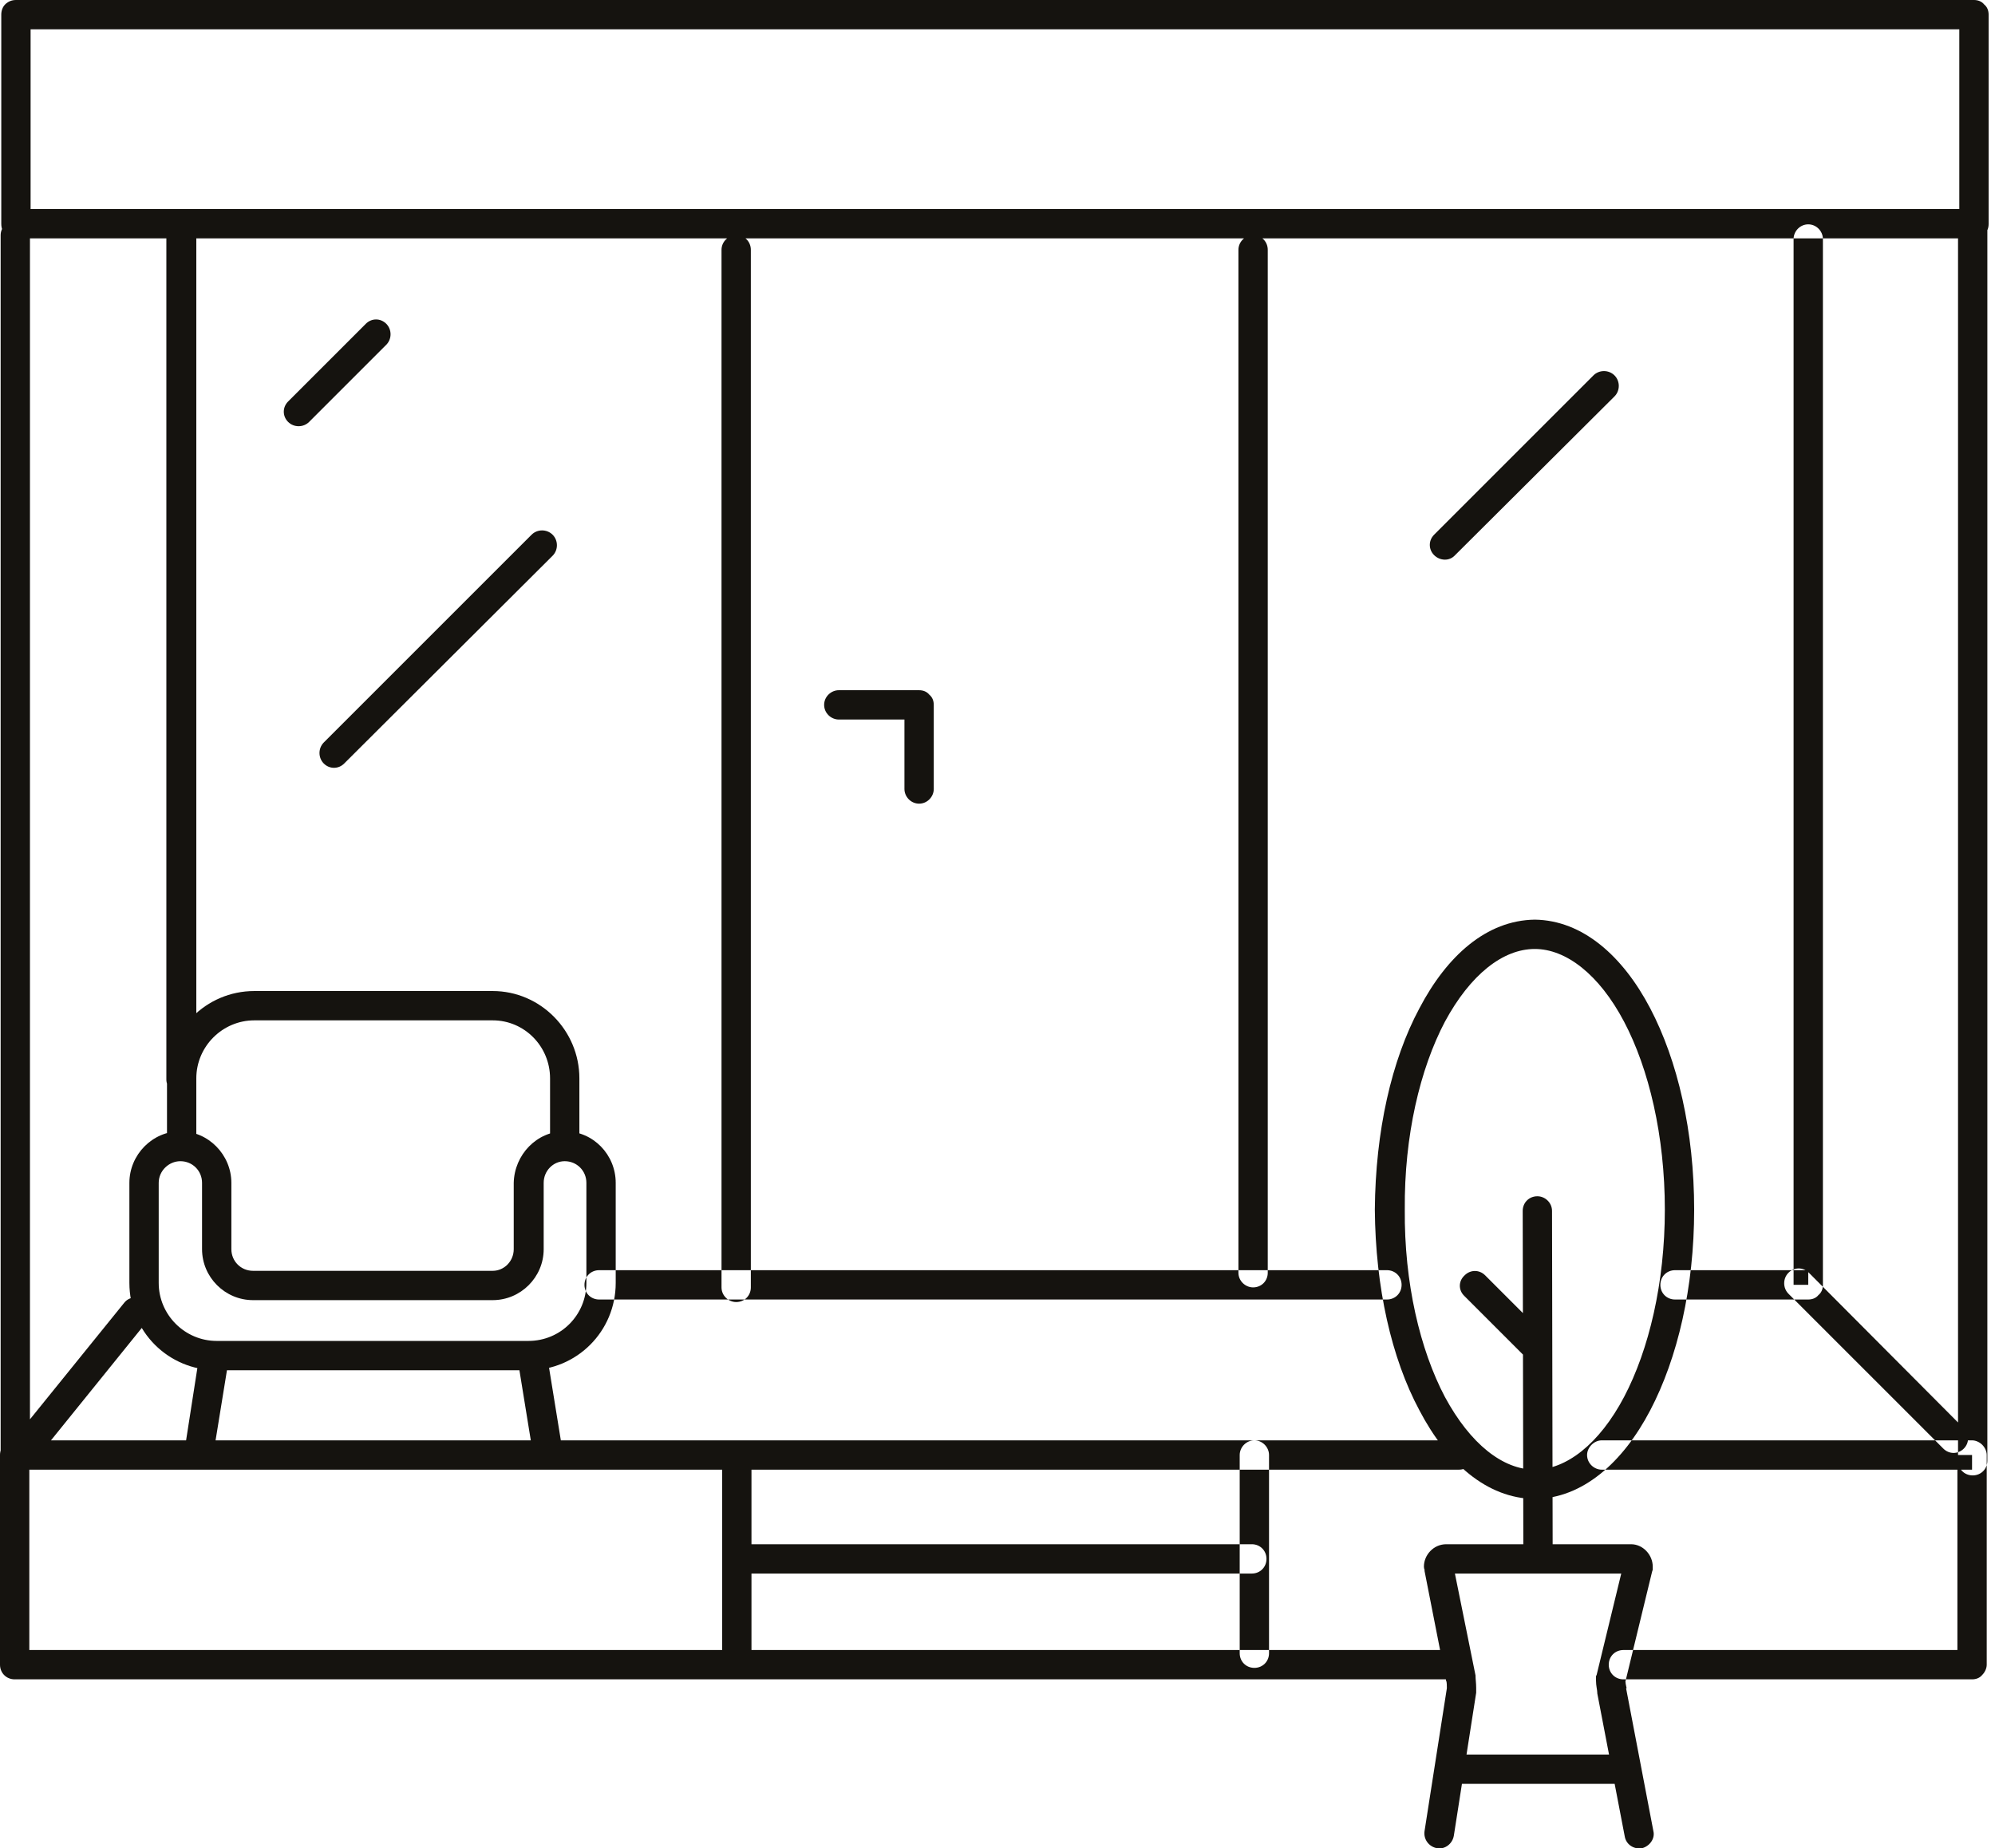 <svg version="1.2" xmlns="http://www.w3.org/2000/svg" viewBox="0 0 313 290" width="313" height="290"><style>.a{fill:#15130f}</style><path class="a" d="m24.9 201.3c0 5 4.1 9.1 9.1 9.1h48.9c5.1 0 9.1-4.1 9.1-9.1 0 0 0-9.6 0-12.8v-2.9c0-1.9-1.5-3.4-3.4-3.4-1.8 0-3.3 1.5-3.3 3.4v2.9c0 3.2 0 1.9 0 5v2.5c0 4.4-3.6 8-8 8h-37.6c-4.4 0-8-3.6-8-8v-2.5c0-3.1 0-1.8 0-5v-2.9c0-1.9-1.5-3.4-3.4-3.4-1.8 0-3.4 1.5-3.4 3.4v2.9c0 3.2 0 12.8 0 12.8h-2.3-2.3c0 0 0-9.6 0-12.8v-2.9c0-4.4 3.6-8.1 8-8.1 4.4 0 8 3.7 8 8.1v2.9c0 3.2 0 1.9 0 5v2.5c0 1.9 1.5 3.4 3.4 3.4h37.6c1.8 0 3.3-1.5 3.3-3.4v-2.5c0-3.1 0-1.8 0-5v-2.9c0.1-4.4 3.6-8.1 8-8.1 4.5 0 8 3.7 8 8.1v2.9c0 3.2 0 12.8 0 12.8 0 7.6-6.1 13.7-13.7 13.7h-48.9c-7.6 0-13.7-6.1-13.7-13.7h2.3zm3.6-19.3c-1.3 0-2.3-1.1-2.3-2.3v-10.5c0-7.5 6.1-13.7 13.7-13.7h37.4c7.5 0 13.6 6.2 13.6 13.7v10.5c0 1.2-1 2.3-2.3 2.3-1.2 0-2.3-1.1-2.3-2.3v-10.5c0-5-4-9.1-9-9.1h-37.4c-5 0-9.1 4.1-9.1 9.1v10.5c0 1.2-1 2.3-2.3 2.3zm2.8 30.5c0.2-1.2 1.4-2.1 2.7-1.9 1.2 0.2 2.1 1.4 1.9 2.6l-2.5 15.4c-0.2 1.3-1.4 2.1-2.6 1.9-1.3-0.2-2.1-1.4-1.9-2.6l2.4-15.4m49.9 0.7c-0.2-1.2 0.7-2.4 1.9-2.6 1.3-0.2 2.5 0.7 2.7 1.9l2.5 15.4c0.2 1.2-0.7 2.4-2 2.6-1.2 0.2-2.4-0.6-2.6-1.9l-2.5-15.4m32-174c0-1.3 1.1-2.3 2.3-2.3 1.3 0 2.3 1 2.3 2.3v162.8c0 1.3-1 2.3-2.3 2.3-1.2 0-2.3-1-2.3-2.3v-162.8m81.1 0c0-1.3 1.1-2.3 2.3-2.3 1.3 0 2.3 1 2.3 2.3v160.5c0 1.3-1 2.3-2.3 2.3-1.2 0-2.3-1-2.3-2.3v-160.5m31.2 250.8c-1.3-0.2-2.2-1.4-2-2.7l3.5-22.4q0 0 0-0.1c0-0.3 0-0.8-0.1-1.1l2.3-0.3-2.3 0.4-3.4-17.3v-0.2q-0.1-0.2-0.1-0.5c0-1.8 1.5-3.5 3.5-3.5h29c1.9 0 3.4 1.7 3.4 3.5q0 0.3 0 0.5l-0.1 0.3-4.2 17.3-2.3-0.5 2.3 0.3h-0.1 0.1-0.1 0.1c0 0.2 0.1 0.8 0.2 1.2l-2.3 0.4 2.2-0.5 4.3 22.5c0.3 1.2-0.6 2.4-1.8 2.7-1.3 0.2-2.5-0.6-2.7-1.9l-4.3-22.4v-0.1c0-0.4-0.2-1.1-0.2-1.9q0-0.3 0-0.7l0.1-0.2 4.2-17.3 2.3 0.5-2.3-0.3 0.8 0.1h-0.8q0-0.1 0-0.1l0.8 0.1h-0.8 1.2v1.1c-0.7 0-1.2-0.7-1.2-1.1h1.2v1.1h-29v-1.1h1.1c0 0.4-0.5 1.1-1.1 1.1v-1.1h1.1-0.8l0.8-0.1q0 0 0 0.1h-0.8l0.8-0.1-2.3 0.3 2.3-0.4 3.5 17.3v0.1c0 0.5 0.1 1.1 0.1 1.8q0 0.4 0 0.8l-3.5 22.4c-0.2 1.3-1.4 2.2-2.6 2zm3.1-10.1c-1.2 0-2.3-1-2.3-2.3 0-1.2 1.1-2.3 2.3-2.3h25.8c1.3 0 2.3 1.1 2.3 2.3 0 1.3-1 2.3-2.3 2.3h-25.8m12.2-135.6c7.5 0.1 13.8 5.7 18.1 13.9 4.3 8.2 6.9 19.3 6.9 31.6 0 12.2-2.6 23.3-6.9 31.5-4.3 8.2-10.6 13.8-18.1 13.9-7.6-0.1-13.8-5.7-18.1-13.9-4.4-8.2-6.9-19.3-7-31.5 0.1-12.3 2.6-23.4 7-31.6 4.3-8.2 10.5-13.8 18.1-13.9v2.3 2.3c-5 0-10.1 4-14.1 11.4-3.9 7.4-6.4 17.9-6.3 29.5-0.1 11.5 2.4 22 6.3 29.4 4 7.4 9.1 11.4 14.1 11.4 4.9 0 10.1-4 14-11.4 3.9-7.4 6.4-17.9 6.4-29.4 0-11.6-2.5-22.1-6.4-29.5-3.9-7.4-9.1-11.4-14-11.4v-2.3zm-1.9 45.7c0-1.3 1-2.3 2.3-2.3 1.2 0 2.3 1 2.3 2.3l0.1 53.5c0 1.3-1.1 2.3-2.3 2.3-1.3 0-2.3-1-2.3-2.3l-0.1-53.5m-9.2 13.3c-0.9-0.9-0.9-2.3 0.1-3.2 0.9-0.9 2.3-0.9 3.2 0l9.3 9.3c0.9 0.9 0.9 2.3 0 3.2-0.9 0.9-2.4 0.9-3.3 0l-9.3-9.3m-172.3-152.5c0.9-0.9 2.3-0.9 3.2 0 0.9 0.9 0.9 2.4 0 3.3l-12.1 12.1c-0.9 0.9-2.4 0.9-3.3 0-0.9-0.9-0.9-2.3 0-3.2l12.2-12.2m26 33.1c0.9-0.9 2.4-0.9 3.3 0 0.9 0.9 0.9 2.4 0 3.3l-32.7 32.6c-0.9 0.9-2.3 0.9-3.2 0-0.9-0.9-0.9-2.4 0-3.3l32.6-32.6m166.6-25c0.9-0.9 2.4-0.9 3.3 0 0.9 0.9 0.9 2.4 0 3.3l-25 24.9c-0.9 1-2.4 0.9-3.3 0-0.9-0.9-0.9-2.3 0-3.2l25-25m-221.5 112.8c-1.3 0-2.4-1.1-2.4-2.3 0-47.8 0-131.7 0-131.9 0-1.2 1.1-2.3 2.4-2.3 1.2 0 2.3 1.1 2.3 2.3 0 0.2 0 84.1 0 131.9 0 1.2-1.1 2.3-2.3 2.3zm189.1 27.6c-38.8 0-83.9 0-123.6 0-1.3 0-2.3 1-2.3 2.3 0 1.3 1 2.3 2.3 2.3 39.7 0 84.8 0 123.6 0 1.3 0 2.3-1 2.3-2.3 0-1.3-1-2.3-2.3-2.3zm63.8-161.8v164.1h2.3v-2.3c0 0-4.1 0-20.9 0-1.3 0-2.3 1-2.3 2.3 0 1.3 1 2.3 2.3 2.3 16.8 0 20.9 0 20.9 0 0.6 0 1.2-0.2 1.6-0.7 0.5-0.4 0.7-1 0.7-1.6v-164.1c0-1.2-1-2.3-2.3-2.3-1.3 0-2.3 1.1-2.3 2.3zm25.8-1.6c0-1.3 1-2.3 2.3-2.3 1.3 0 2.3 1 2.3 2.3v193.3c0 1.3-1 2.3-2.3 2.3-1.3 0-2.3-1-2.3-2.3v-193.3m-26.6 167.1c-0.9-0.9-0.9-2.4 0-3.3 0.9-0.9 2.3-0.9 3.2 0l24.3 24.4c0.9 0.9 0.9 2.3 0 3.2-0.9 0.9-2.3 0.9-3.2 0l-24.3-24.3m-278.2-168.4c1.3 0 2.3 1 2.3 2.3v185.8l14.8-18.3c0.8-1 2.3-1.1 3.3-0.3 0.9 0.8 1.1 2.2 0.3 3.2l-18.9 23.4c-0.6 0.7-1.6 1-2.5 0.7-1-0.3-1.6-1.2-1.6-2.2v-192.3c0-1.3 1.1-2.3 2.3-2.3zm126.9 76c0-1.3 1.1-2.3 2.3-2.3h12.6c0.6 0 1.2 0.2 1.6 0.7 0.5 0.4 0.7 1 0.7 1.6v13.2c0 1.2-1 2.3-2.3 2.3-1.3 0-2.3-1.1-2.3-2.3v-10.9h-10.3c-1.2 0-2.3-1-2.3-2.3zm-126.8-106v-2.3h2.3v30.5h302.6v-28.2h-304.9v-2.3h-2.3c0-0.6 0.2-1.2 0.6-1.6 0.5-0.5 1.1-0.7 1.7-0.7h307.2c0.6 0 1.2 0.2 1.6 0.7 0.5 0.4 0.7 1 0.7 1.6v32.8c0 0.7-0.2 1.2-0.7 1.7-0.4 0.4-1 0.6-1.6 0.6h-307.2c-0.6 0-1.2-0.2-1.7-0.6-0.4-0.5-0.6-1-0.6-1.7v-32.8h2.3zm227.3 256.6c0 1.3-1 2.3-2.3 2.3-45.5 0-101.8 0-146.7 0-44.9 0-78.4 0-78.5 0-1.3 0-2.3-1-2.3-2.3v-32.9c0-0.6 0.2-1.2 0.7-1.6 0.4-0.4 1-0.7 1.6-0.7 0 0 33.8 0 79.1 0 45.2 0 101.8 0 147.5 0 1.3 0 2.3 1.1 2.3 2.3 0 1.3-1 2.3-2.3 2.3-45.7 0-102.3 0-147.5 0-45.3 0-79 0-79.1 0v-2.3h2.3v32.9h-2.3v-2.3c0.1 0 33.6 0 78.5 0 44.9 0 101.2 0 146.7 0 1.3 0 2.3 1 2.3 2.3zm21.5-30.6c29 0 58.1 0 58.1 0v-2.3h-2.3v32.9h2.3v-2.3c0 0-21.3 0-54.7 0-1.3 0-2.3 1-2.3 2.3 0 1.3 1 2.3 2.3 2.3 33.4 0 54.7 0 54.7 0 0.6 0 1.2-0.2 1.6-0.7 0.4-0.4 0.7-1 0.7-1.6v-32.9c0-0.6-0.3-1.2-0.7-1.6-0.4-0.4-1-0.7-1.6-0.7 0 0-29.1 0-58.1 0-1.2 0-2.3 1.1-2.3 2.3 0 1.3 1.1 2.3 2.3 2.3zm-135.7 31.1c-1.3 0-2.3-1-2.3-2.3v-31.1c0-1.2 1-2.3 2.3-2.3 1.3 0 2.3 1.1 2.3 2.3v31.1c0 1.3-1 2.3-2.3 2.3zm78.9-33.4v31.1c0 1.3 1 2.3 2.3 2.3 1.3 0 2.3-1 2.3-2.3v-31.1c0-1.2-1-2.3-2.3-2.3-1.3 0-2.3 1.1-2.3 2.3zm-78.5 18.6c-1.3 0-2.3-1-2.3-2.3 0-1.3 1-2.3 2.3-2.3h80.4c1.3 0 2.3 1 2.3 2.3 0 1.3-1 2.3-2.3 2.3h-80.4"/></svg>
